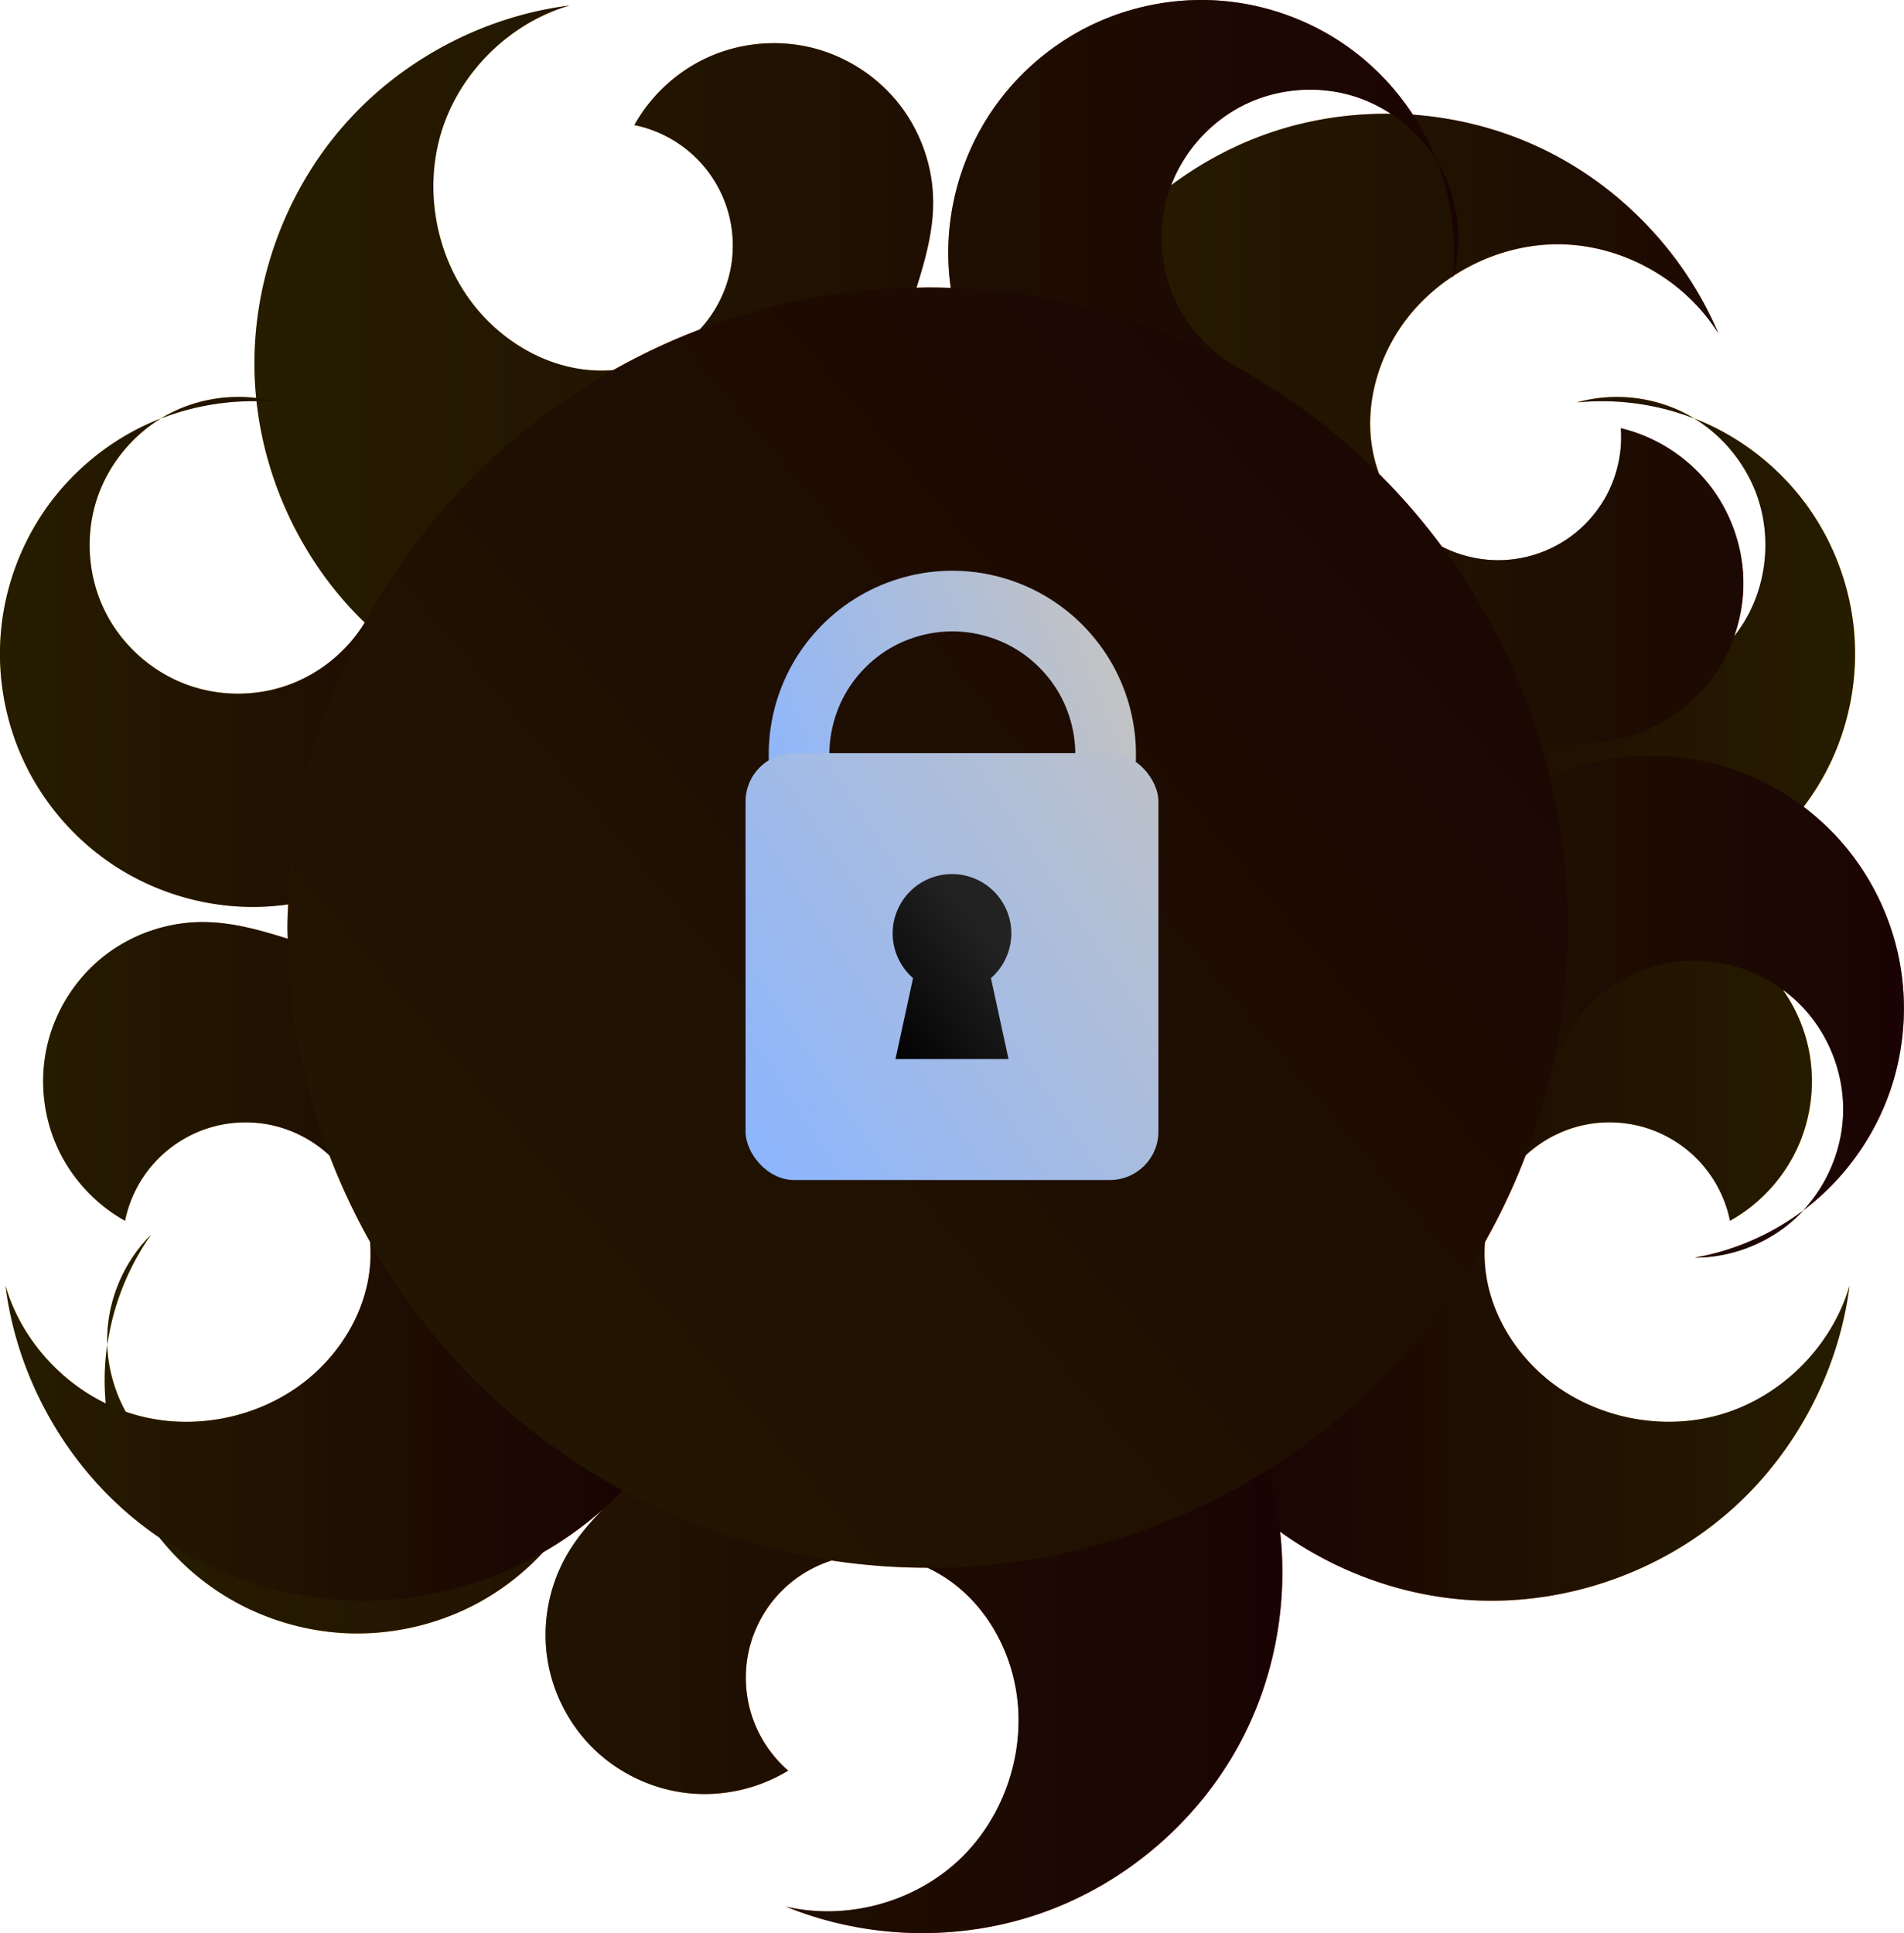 <?xml version="1.0" encoding="UTF-8" standalone="no"?>
<!-- Created with Inkscape (http://www.inkscape.org/) -->

<svg
   width="99.371mm"
   height="100.889mm"
   viewBox="0 0 99.371 100.889"
   version="1.1"
   id="svg5"
   sodipodi:docname="bossLock.svg"
   inkscape:version="1.2 (dc2aedaf03, 2022-05-15)"
   xmlns:inkscape="http://www.inkscape.org/namespaces/inkscape"
   xmlns:sodipodi="http://sodipodi.sourceforge.net/DTD/sodipodi-0.dtd"
   xmlns:xlink="http://www.w3.org/1999/xlink"
   xmlns="http://www.w3.org/2000/svg"
   xmlns:svg="http://www.w3.org/2000/svg">
  <sodipodi:namedview
     id="namedview7"
     pagecolor="#505050"
     bordercolor="#ffffff"
     borderopacity="1"
     inkscape:showpageshadow="0"
     inkscape:pageopacity="0"
     inkscape:pagecheckerboard="1"
     inkscape:deskcolor="#505050"
     inkscape:document-units="mm"
     showgrid="false"
     inkscape:zoom="0.4204826"
     inkscape:cx="231.87642"
     inkscape:cy="409.05378"
     inkscape:window-width="1280"
     inkscape:window-height="944"
     inkscape:window-x="0"
     inkscape:window-y="44"
     inkscape:window-maximized="1"
     inkscape:current-layer="layer1" />
  <defs
     id="defs2">
    <linearGradient
       inkscape:collect="always"
       id="linearGradient8620">
      <stop
         style="stop-color:#010101;stop-opacity:1;"
         offset="0"
         id="stop8616" />
      <stop
         style="stop-color:#222222;stop-opacity:1;"
         offset="1"
         id="stop8618" />
    </linearGradient>
    <linearGradient
       inkscape:collect="always"
       id="linearGradient8556">
      <stop
         style="stop-color:#8bb5ff;stop-opacity:1;"
         offset="0"
         id="stop8552" />
      <stop
         style="stop-color:#c3c3c3;stop-opacity:1;"
         offset="1"
         id="stop8554" />
    </linearGradient>
    <inkscape:path-effect
       effect="spiro"
       id="path-effect8493"
       is_visible="true"
       lpeversion="1" />
    <inkscape:path-effect
       effect="spiro"
       id="path-effect8302"
       is_visible="true"
       lpeversion="1" />
    <inkscape:path-effect
       effect="spiro"
       id="path-effect8298"
       is_visible="true"
       lpeversion="1" />
    <inkscape:path-effect
       effect="spiro"
       id="path-effect8294"
       is_visible="true"
       lpeversion="1" />
    <inkscape:path-effect
       effect="spiro"
       id="path-effect8290"
       is_visible="true"
       lpeversion="1" />
    <inkscape:path-effect
       effect="spiro"
       id="path-effect8286"
       is_visible="true"
       lpeversion="1" />
    <inkscape:path-effect
       effect="spiro"
       id="path-effect8187"
       is_visible="true"
       lpeversion="1" />
    <inkscape:path-effect
       effect="spiro"
       id="path-effect8183"
       is_visible="true"
       lpeversion="1" />
    <inkscape:path-effect
       effect="spiro"
       id="path-effect8179"
       is_visible="true"
       lpeversion="1" />
    <inkscape:path-effect
       effect="spiro"
       id="path-effect8175"
       is_visible="true"
       lpeversion="1" />
    <inkscape:path-effect
       effect="spiro"
       id="path-effect8171"
       is_visible="true"
       lpeversion="1" />
    <inkscape:path-effect
       effect="spiro"
       id="path-effect8137"
       is_visible="true"
       lpeversion="1" />
    <inkscape:path-effect
       effect="spiro"
       id="path-effect8027"
       is_visible="true"
       lpeversion="1" />
    <inkscape:path-effect
       effect="spiro"
       id="path-effect8021"
       is_visible="true"
       lpeversion="1" />
    <inkscape:path-effect
       effect="spiro"
       id="path-effect8015"
       is_visible="true"
       lpeversion="1" />
    <inkscape:path-effect
       effect="spiro"
       id="path-effect8009"
       is_visible="true"
       lpeversion="1" />
    <inkscape:path-effect
       effect="spiro"
       id="path-effect8003"
       is_visible="true"
       lpeversion="1" />
    <inkscape:path-effect
       effect="spiro"
       id="path-effect7999"
       is_visible="true"
       lpeversion="1" />
    <inkscape:path-effect
       effect="spiro"
       id="path-effect6496"
       is_visible="true"
       lpeversion="1" />
    <inkscape:path-effect
       effect="spiro"
       id="path-effect6488"
       is_visible="true"
       lpeversion="1" />
    <inkscape:path-effect
       effect="powerstroke"
       id="path-effect6474"
       is_visible="true"
       lpeversion="1"
       offset_points="0,4.992"
       not_jump="false"
       sort_points="true"
       interpolator_type="CubicBezierJohan"
       interpolator_beta="0.2"
       start_linecap_type="zerowidth"
       linejoin_type="extrp_arc"
       miter_limit="4"
       scale_width="1"
       end_linecap_type="zerowidth" />
    <inkscape:path-effect
       effect="spiro"
       id="path-effect6472"
       is_visible="true"
       lpeversion="1" />
    <linearGradient
       inkscape:collect="always"
       id="linearGradient6458">
      <stop
         style="stop-color:#ffc000;stop-opacity:1;"
         offset="0"
         id="stop6454" />
      <stop
         style="stop-color:#ac1a16;stop-opacity:1;"
         offset="1"
         id="stop6456" />
    </linearGradient>
    <inkscape:path-effect
       effect="spiro"
       id="path-effect1072"
       is_visible="true"
       lpeversion="1" />
    <filter
       style="color-interpolation-filters:sRGB"
       inkscape:label="Drop Shadow"
       id="filter6436"
       x="-0.81"
       y="-0.931"
       width="2.62"
       height="2.861">
      <feFlood
         flood-opacity="0.243"
         flood-color="rgb(0,0,0)"
         result="flood"
         id="feFlood6426" />
      <feComposite
         in="flood"
         in2="SourceGraphic"
         operator="out"
         result="composite1"
         id="feComposite6428" />
      <feGaussianBlur
         in="composite1"
         stdDeviation="6.971"
         result="blur"
         id="feGaussianBlur6430" />
      <feOffset
         dx="0"
         dy="0"
         result="offset"
         id="feOffset6432" />
      <feComposite
         in="offset"
         in2="SourceGraphic"
         operator="atop"
         result="composite2"
         id="feComposite6434" />
    </filter>
    <linearGradient
       inkscape:collect="always"
       xlink:href="#linearGradient6458"
       id="linearGradient8189"
       gradientUnits="userSpaceOnUse"
       gradientTransform="matrix(0.928,0,0,0.928,65.753,-84.579)"
       x1="50.097"
       y1="194.872"
       x2="146.714"
       y2="113.595" />
    <linearGradient
       inkscape:collect="always"
       xlink:href="#linearGradient6458"
       id="linearGradient8191"
       gradientUnits="userSpaceOnUse"
       x1="56.588"
       y1="56.97"
       x2="89.085"
       y2="56.97"
       gradientTransform="translate(58.208)" />
    <linearGradient
       inkscape:collect="always"
       xlink:href="#linearGradient6458"
       id="linearGradient8193"
       gradientUnits="userSpaceOnUse"
       x1="62.053"
       y1="87.502"
       x2="123.519"
       y2="87.502"
       gradientTransform="translate(58.208)" />
    <linearGradient
       inkscape:collect="always"
       xlink:href="#linearGradient6458"
       id="linearGradient8195"
       gradientUnits="userSpaceOnUse"
       x1="69.868"
       y1="21.086"
       x2="132.693"
       y2="21.086"
       gradientTransform="translate(58.208)" />
    <linearGradient
       inkscape:collect="always"
       xlink:href="#linearGradient6458"
       id="linearGradient8197"
       gradientUnits="userSpaceOnUse"
       x1="112.379"
       y1="40.624"
       x2="155.959"
       y2="40.624"
       gradientTransform="translate(58.208)" />
    <linearGradient
       inkscape:collect="always"
       xlink:href="#linearGradient6458"
       id="linearGradient8199"
       gradientUnits="userSpaceOnUse"
       gradientTransform="matrix(-1,0,0,1,268.208,0)"
       x1="56.588"
       y1="56.97"
       x2="89.085"
       y2="56.97" />
    <filter
       style="color-interpolation-filters:sRGB"
       inkscape:label="Drop Shadow"
       id="filter8614"
       x="-0.776"
       y="-0.751"
       width="2.553"
       height="2.502">
      <feFlood
         flood-opacity="0.416"
         flood-color="rgb(0,0,0)"
         result="flood"
         id="feFlood8604" />
      <feComposite
         in="flood"
         in2="SourceGraphic"
         operator="in"
         result="composite1"
         id="feComposite8606" />
      <feGaussianBlur
         in="composite1"
         stdDeviation="6.971"
         result="blur"
         id="feGaussianBlur8608" />
      <feOffset
         dx="0"
         dy="0"
         result="offset"
         id="feOffset8610" />
      <feComposite
         in="SourceGraphic"
         in2="offset"
         operator="over"
         result="composite2"
         id="feComposite8612" />
    </filter>
    <filter
       style="color-interpolation-filters:sRGB"
       inkscape:label="Drop Shadow"
       id="filter8646"
       x="-2.701"
       y="-1.733"
       width="6.403"
       height="4.465">
      <feFlood
         flood-opacity="0.416"
         flood-color="rgb(0,0,0)"
         result="flood"
         id="feFlood8636" />
      <feComposite
         in="flood"
         in2="SourceGraphic"
         operator="out"
         result="composite1"
         id="feComposite8638" />
      <feGaussianBlur
         in="composite1"
         stdDeviation="6.971"
         result="blur"
         id="feGaussianBlur8640" />
      <feOffset
         dx="0"
         dy="0"
         result="offset"
         id="feOffset8642" />
      <feComposite
         in="offset"
         in2="SourceGraphic"
         operator="atop"
         result="composite2"
         id="feComposite8644" />
    </filter>
    <linearGradient
       inkscape:collect="always"
       xlink:href="#linearGradient8620"
       id="linearGradient8666"
       gradientUnits="userSpaceOnUse"
       gradientTransform="translate(-56.935,-93.218)"
       x1="218.32"
       y1="153.328"
       x2="224.513"
       y2="148.5" />
    <linearGradient
       inkscape:collect="always"
       xlink:href="#linearGradient8556"
       id="linearGradient8668"
       gradientUnits="userSpaceOnUse"
       gradientTransform="translate(-56.935,-93.218)"
       x1="210.643"
       y1="159.638"
       x2="238.608"
       y2="141.04" />
    <linearGradient
       inkscape:collect="always"
       xlink:href="#linearGradient8556"
       id="linearGradient8670"
       gradientUnits="userSpaceOnUse"
       gradientTransform="translate(-56.935,-93.218)"
       x1="211.852"
       y1="142.419"
       x2="231.021"
       y2="135.13" />
  </defs>
  <g
     inkscape:label="Camada 1"
     inkscape:groupmode="layer"
     id="layer1"
     transform="translate(-114.796,-4.838)">
    <g
       id="g8701">
      <path
         style="fill:url(#linearGradient8199);fill-opacity:1;stroke:none;stroke-width:0.265px;stroke-linecap:butt;stroke-linejoin:miter;stroke-opacity:1"
         d="m 179.123,82.624 c 3.313,3.438 7.977,5.539 12.747,5.741 4.77,0.203 9.595,-1.494 13.188,-4.639 3.424,-2.997 5.7,-7.274 6.273,-11.788 -0.917,3.133 -3.483,5.732 -6.604,6.687 -3.121,0.956 -6.703,0.239 -9.216,-1.843 -1.699,-1.408 -2.917,-3.435 -3.18,-5.627 -0.131,-1.096 -0.026,-2.222 0.33,-3.266 0.356,-1.045 0.964,-2.005 1.772,-2.757 0.83,-0.772 1.868,-1.318 2.974,-1.565 1.106,-0.247 2.278,-0.193 3.357,0.153 1.079,0.346 2.063,0.985 2.82,1.829 0.756,0.844 1.283,1.893 1.508,3.004 1.597,-0.887 2.886,-2.316 3.606,-3.995 0.72,-1.679 0.865,-3.598 0.407,-5.366 -0.458,-1.768 -1.518,-3.375 -2.963,-4.493 -1.445,-1.118 -3.266,-1.74 -5.092,-1.74 -2.142,2.2e-4 -4.185,0.819 -6.237,1.431 -1.026,0.306 -2.074,0.564 -3.142,0.641 -1.068,0.078 -2.163,-0.03 -3.155,-0.433 -0.864,-0.351 -1.638,-0.924 -2.225,-1.649 -0.587,-0.725 -0.987,-1.601 -1.151,-2.519 -0.164,-0.919 -0.09,-1.878 0.21,-2.761 0.301,-0.883 0.829,-1.688 1.519,-2.316 1.164,2.107 2.915,3.884 5.005,5.078 2.089,1.194 4.51,1.801 6.916,1.734 2.406,-0.067 4.789,-0.808 6.809,-2.116 2.02,-1.308 3.67,-3.181 4.715,-5.349 1.012,-2.101 1.454,-4.474 1.265,-6.799 -0.189,-2.325 -1.008,-4.595 -2.346,-6.505 -1.338,-1.91 -3.193,-3.455 -5.314,-4.426 -2.121,-0.971 -4.502,-1.366 -6.822,-1.132 1.906,-0.537 4.017,-0.307 5.762,0.629 1.745,0.936 3.106,2.566 3.714,4.451 0.608,1.885 0.456,4.003 -0.414,5.782 -0.87,1.779 -2.448,3.199 -4.309,3.877 -1.665,0.606 -3.54,0.618 -5.213,0.032 -1.673,-0.586 -3.131,-1.765 -4.053,-3.278"
         id="path8157"
         inkscape:transform-center-x="-32.163609"
         inkscape:transform-center-y="3.7196874"
         inkscape:original-d="m 179.12347,82.624482 c 8.64532,0.367703 17.29029,0.735303 25.9349,1.102782 8.6446,0.367482 6.27314,-11.788056 6.27314,-11.788056 0,0 -10.54678,3.229408 -15.82071,4.843961 -5.27393,1.614547 -0.71862,-7.766417 -1.07848,-11.649783 -0.35985,-3.883367 10.65979,3.421255 10.65979,3.421255 0,0 -2.69482,-10.395347 -4.04276,-15.59317 -1.34794,-5.197835 -8.35602,1.093233 -12.53457,1.639687 -4.17854,0.546463 -1.64658,-9.24572 -1.64658,-9.24572 0,0 15.63009,-0.434581 23.44459,-0.652026 7.81452,-0.217457 -13.21726,-18.861554 -13.21726,-18.861554 0,0 3.16922,9.825607 4.7533,14.738246 1.58408,4.912632 -6.17698,-2.163401 -9.26601,-3.245257"
         inkscape:path-effect="#path-effect8171" />
      <path
         style="fill:url(#linearGradient8197);fill-opacity:1;stroke:none;stroke-width:0.265px;stroke-linecap:butt;stroke-linejoin:miter;stroke-opacity:1"
         d="m 170.587,20.666 c 2.26,-4.206 6.182,-7.489 10.719,-8.974 4.538,-1.485 9.642,-1.156 13.951,0.9 4.107,1.959 7.455,5.462 9.227,9.653 -1.73,-2.768 -4.903,-4.576 -8.167,-4.652 -3.263,-0.076 -6.518,1.582 -8.374,4.267 -1.255,1.815 -1.879,4.096 -1.54,6.277 0.17,1.09 0.576,2.146 1.201,3.055 0.625,0.909 1.47,1.67 2.451,2.175 1.008,0.519 2.155,0.764 3.287,0.702 1.132,-0.062 2.246,-0.43 3.191,-1.055 0.945,-0.625 1.72,-1.506 2.22,-2.524 0.5,-1.017 0.723,-2.169 0.64,-3.3 1.777,0.423 3.405,1.449 4.552,2.871 1.147,1.422 1.806,3.23 1.842,5.056 0.037,1.826 -0.549,3.659 -1.637,5.126 -1.089,1.467 -2.674,2.558 -4.432,3.052 -2.062,0.579 -4.25,0.343 -6.392,0.309 -1.071,-0.017 -2.149,0.018 -3.198,0.232 -1.049,0.214 -2.074,0.614 -2.921,1.27 -0.737,0.572 -1.327,1.333 -1.696,2.189 -0.369,0.857 -0.517,1.808 -0.427,2.736 0.091,0.929 0.421,1.833 0.949,2.602 0.528,0.769 1.254,1.401 2.088,1.819 0.551,-2.343 1.756,-4.528 3.445,-6.242 1.689,-1.715 3.855,-2.954 6.189,-3.54 2.334,-0.586 4.829,-0.518 7.127,0.196 2.298,0.713 4.394,2.07 5.986,3.874 1.543,1.749 2.61,3.914 3.056,6.203 0.447,2.289 0.272,4.696 -0.5,6.897 -0.772,2.201 -2.14,4.19 -3.919,5.698 -1.779,1.508 -3.965,2.532 -6.262,2.934 1.98,0.002 3.95,-0.791 5.378,-2.163 1.427,-1.373 2.296,-3.31 2.372,-5.289 0.076,-1.979 -0.643,-3.977 -1.962,-5.455 -1.319,-1.478 -3.222,-2.418 -5.197,-2.567 -1.767,-0.134 -3.575,0.362 -5.027,1.378 -1.452,1.016 -2.537,2.545 -3.016,4.251"
         id="path8159"
         inkscape:transform-center-x="-29.169008"
         inkscape:transform-center-y="-12.626264"
         inkscape:original-d="m 170.58738,20.666212 c 8.22381,-2.691791 16.44731,-5.383388 24.6705,-8.074769 8.22317,-2.6913837 9.22705,9.652573 9.22705,9.652573 0,0 -11.02714,-0.257134 -16.54117,-0.385415 -5.51405,-0.128265 1.40827,7.671409 2.11192,11.507407 0.70366,3.835998 9.33752,-6.17632 9.33752,-6.17632 0,0 0.21659,10.736776 0.3244,16.105459 0.10783,5.368683 -8.34033,1.207049 -12.51098,1.81088 -4.17064,0.603809 0.91491,9.346523 0.91491,9.346523 0,0 15.1653,-3.808154 22.74748,-5.711935 7.58218,-1.903774 -7.6245,21.732957 -7.6245,21.732957 0,0 0.39421,-10.316549 0.59084,-15.474519 0.19664,-5.157963 -5.36184,3.753129 -8.04325,5.62998"
         inkscape:path-effect="#path-effect8175" />
      <path
         style="fill:url(#linearGradient8195);fill-opacity:1;stroke:none;stroke-width:0.265px;stroke-linecap:butt;stroke-linejoin:miter;stroke-opacity:1"
         d="m 133.834,37.335 c -3.438,-3.313 -5.539,-7.977 -5.741,-12.747 -0.203,-4.77 1.494,-9.595 4.639,-13.188 2.997,-3.424 7.274,-5.7 11.788,-6.273 -3.133,0.917 -5.732,3.483 -6.687,6.604 -0.956,3.121 -0.239,6.703 1.843,9.216 1.408,1.699 3.435,2.917 5.627,3.18 1.096,0.131 2.222,0.026 3.266,-0.33 1.045,-0.356 2.005,-0.964 2.757,-1.772 0.772,-0.83 1.318,-1.868 1.565,-2.974 0.247,-1.106 0.193,-2.278 -0.153,-3.357 -0.346,-1.079 -0.985,-2.063 -1.829,-2.82 -0.844,-0.756 -1.893,-1.283 -3.004,-1.508 0.887,-1.597 2.316,-2.886 3.995,-3.606 1.679,-0.72 3.598,-0.865 5.366,-0.407 1.768,0.458 3.375,1.518 4.493,2.963 1.118,1.445 1.74,3.266 1.74,5.092 -2.2e-4,2.142 -0.819,4.185 -1.431,6.237 -0.306,1.026 -0.564,2.074 -0.641,3.142 -0.078,1.068 0.03,2.163 0.433,3.155 0.351,0.864 0.924,1.638 1.649,2.225 0.725,0.587 1.601,0.987 2.519,1.151 0.919,0.164 1.878,0.091 2.761,-0.21 0.883,-0.301 1.688,-0.829 2.316,-1.519 -2.107,-1.164 -3.884,-2.915 -5.078,-5.005 -1.194,-2.089 -1.801,-4.51 -1.734,-6.916 0.067,-2.406 0.808,-4.789 2.116,-6.809 1.308,-2.02 3.181,-3.67 5.349,-4.715 2.101,-1.012 4.474,-1.454 6.799,-1.265 2.325,0.189 4.595,1.008 6.505,2.346 1.91,1.338 3.455,3.193 4.426,5.314 0.971,2.121 1.366,4.502 1.132,6.822 0.537,-1.906 0.307,-4.017 -0.629,-5.762 -0.936,-1.745 -2.566,-3.106 -4.451,-3.714 -1.885,-0.608 -4.003,-0.456 -5.782,0.414 -1.779,0.87 -3.199,2.448 -3.877,4.309 -0.606,1.665 -0.618,3.54 -0.032,5.213 0.586,1.673 1.765,3.131 3.277,4.053"
         id="path8161"
         inkscape:transform-center-x="3.7197058"
         inkscape:transform-center-y="-32.163609"
         inkscape:original-d="m 133.83381,37.334859 c -0.36771,-8.645321 -0.73531,-17.29029 -1.10279,-25.934904 -0.36749,-8.6446002 11.78806,-6.2731437 11.78806,-6.2731437 0,0 -3.22941,10.5467887 -4.84396,15.8207147 -1.61454,5.273932 7.76642,0.71862 11.64979,1.078471 3.88337,0.359853 -3.42126,-10.659788 -3.42126,-10.659788 0,0 10.39535,2.694814 15.59318,4.042758 5.19783,1.34794 -1.09323,8.356016 -1.63968,12.534569 -0.54647,4.178542 9.24572,1.646573 9.24572,1.646573 0,0 0.43457,-15.630089 0.65201,-23.4445925 0.21745,-7.8145135 18.86156,13.2172595 18.86156,13.2172595 0,0 -9.82561,-3.169223 -14.73825,-4.753297 -4.91263,-1.584082 2.16341,6.176976 3.24526,9.266007"
         inkscape:path-effect="#path-effect8179" />
      <path
         style="fill:url(#linearGradient8193);fill-opacity:1;stroke:none;stroke-width:0.265px;stroke-linecap:butt;stroke-linejoin:miter;stroke-opacity:1"
         d="m 180.958,81.554 c 1.364,4.576 0.9,9.669 -1.27,13.922 -2.169,4.253 -6.02,7.62 -10.525,9.202 -4.293,1.508 -9.137,1.386 -13.349,-0.335 3.179,0.743 6.704,-0.214 9.071,-2.462 2.367,-2.248 3.505,-5.718 2.928,-8.931 -0.39,-2.172 -1.556,-4.229 -3.335,-5.536 -0.889,-0.653 -1.922,-1.115 -3.006,-1.319 -1.085,-0.204 -2.22,-0.147 -3.272,0.187 -1.08,0.343 -2.066,0.978 -2.825,1.82 -0.759,0.842 -1.289,1.889 -1.518,2.999 -0.229,1.11 -0.157,2.281 0.206,3.355 0.363,1.074 1.017,2.048 1.873,2.79 -1.558,0.954 -3.436,1.374 -5.252,1.175 -1.816,-0.199 -3.558,-1.016 -4.872,-2.285 -1.314,-1.269 -2.192,-2.981 -2.455,-4.789 -0.263,-1.808 0.091,-3.699 0.99,-5.29 1.054,-1.865 2.771,-3.241 4.314,-4.727 0.771,-0.743 1.511,-1.528 2.104,-2.42 0.593,-0.892 1.038,-1.898 1.175,-2.96 0.12,-0.925 7.7e-4,-1.88 -0.342,-2.748 -0.343,-0.868 -0.908,-1.647 -1.628,-2.241 -0.719,-0.594 -1.591,-1.003 -2.508,-1.175 -0.917,-0.173 -1.877,-0.109 -2.763,0.183 1.262,2.049 1.948,4.449 1.96,6.855 0.012,2.407 -0.65,4.813 -1.891,6.875 -1.241,2.062 -3.058,3.773 -5.191,4.888 -2.133,1.115 -4.574,1.631 -6.976,1.475 -2.327,-0.152 -4.611,-0.934 -6.542,-2.242 -1.931,-1.308 -3.505,-3.138 -4.51,-5.242 -1.005,-2.105 -1.438,-4.479 -1.24,-6.803 0.197,-2.324 1.024,-4.591 2.37,-6.497 -1.405,1.395 -2.243,3.347 -2.287,5.327 -0.044,1.98 0.707,3.966 2.049,5.422 1.342,1.456 3.261,2.366 5.238,2.483 1.977,0.118 3.99,-0.558 5.495,-1.845 1.347,-1.152 2.279,-2.778 2.592,-4.523 0.313,-1.744 0.003,-3.594 -0.86,-5.141"
         id="path8163"
         inkscape:transform-center-x="12.213809"
         inkscape:transform-center-y="34.251722"
         inkscape:original-d="m 180.95768,81.55393 c -3.93166,7.708362 -7.86323,15.416367 -11.79474,23.124 -3.93149,7.70763 -13.34908,-0.33538 -13.34908,-0.33538 0,0 7.99883,-7.594899 11.99838,-11.392885 3.99954,-3.797995 -6.40884,-4.445279 -9.61313,-6.668466 -3.20429,-2.22319 -2.26364,10.964125 -2.26364,10.964125 0,0 -7.72596,-7.458886 -11.5888,-11.18887 -3.86286,-3.729985 5.06142,-6.737963 7.59226,-10.107501 2.53084,-3.369523 -7.2405,-5.980782 -7.2405,-5.980782 0,0 -8.06536,13.395465 -12.09791,20.09265 -4.03257,6.69719 -9.92252,-20.784562 -9.92252,-20.784562 0,0 6.99656,7.591753 10.49496,11.387079 3.49839,3.795332 1.15419,-6.442296 1.73142,-9.663994"
         inkscape:path-effect="#path-effect8183" />
      <path
         style="fill:url(#linearGradient8191);fill-opacity:1;stroke:none;stroke-width:0.265px;stroke-linecap:butt;stroke-linejoin:miter;stroke-opacity:1"
         d="m 147.293,82.624 c -3.313,3.438 -7.977,5.539 -12.747,5.741 -4.77,0.203 -9.595,-1.494 -13.188,-4.639 -3.424,-2.997 -5.7,-7.274 -6.273,-11.788 0.917,3.133 3.483,5.732 6.604,6.687 3.121,0.956 6.703,0.239 9.216,-1.843 1.699,-1.408 2.917,-3.435 3.18,-5.627 0.131,-1.096 0.026,-2.222 -0.33,-3.266 -0.356,-1.045 -0.964,-2.005 -1.772,-2.757 -0.83,-0.772 -1.868,-1.318 -2.974,-1.565 -1.106,-0.247 -2.278,-0.193 -3.357,0.153 -1.079,0.346 -2.063,0.985 -2.82,1.829 -0.756,0.844 -1.283,1.893 -1.508,3.004 -1.597,-0.887 -2.886,-2.316 -3.606,-3.995 -0.72,-1.679 -0.865,-3.598 -0.407,-5.366 0.458,-1.768 1.518,-3.375 2.963,-4.493 1.445,-1.118 3.266,-1.74 5.092,-1.74 2.142,2.21e-4 4.185,0.819 6.237,1.431 1.026,0.306 2.074,0.564 3.142,0.641 1.068,0.078 2.163,-0.03 3.155,-0.433 0.864,-0.351 1.638,-0.924 2.225,-1.649 0.587,-0.725 0.987,-1.601 1.151,-2.519 0.164,-0.919 0.09,-1.878 -0.21,-2.761 -0.301,-0.883 -0.829,-1.688 -1.519,-2.316 -1.164,2.107 -2.915,3.884 -5.005,5.078 -2.089,1.194 -4.51,1.801 -6.916,1.734 -2.406,-0.067 -4.789,-0.808 -6.809,-2.116 -2.02,-1.308 -3.67,-3.181 -4.715,-5.349 -1.012,-2.101 -1.454,-4.474 -1.265,-6.799 0.189,-2.325 1.008,-4.595 2.346,-6.505 1.338,-1.91 3.193,-3.455 5.314,-4.426 2.121,-0.971 4.502,-1.366 6.822,-1.132 -1.906,-0.537 -4.017,-0.307 -5.762,0.629 -1.745,0.936 -3.106,2.566 -3.714,4.451 -0.608,1.885 -0.456,4.003 0.414,5.782 0.87,1.779 2.448,3.199 4.309,3.877 1.665,0.606 3.54,0.618 5.213,0.032 1.673,-0.586 3.131,-1.765 4.053,-3.278"
         id="path8165"
         inkscape:transform-center-x="32.163613"
         inkscape:transform-center-y="3.7196875"
         inkscape:original-d="m 147.29317,82.624482 c -8.64532,0.367703 -17.29029,0.735303 -25.9349,1.102782 -8.6446,0.367482 -6.27314,-11.788056 -6.27314,-11.788056 0,0 10.54679,3.229408 15.82071,4.843961 5.27394,1.614547 0.71863,-7.766417 1.07848,-11.649783 0.35985,-3.883367 -10.65979,3.421255 -10.65979,3.421255 0,0 2.69482,-10.395347 4.04277,-15.59317 1.34794,-5.197835 8.35601,1.093233 12.53456,1.639687 4.17854,0.546463 1.64658,-9.24572 1.64658,-9.24572 0,0 -15.63009,-0.434581 -23.44459,-0.652026 -7.81452,-0.217457 13.21727,-18.861554 13.21727,-18.861554 0,0 -3.16923,9.825607 -4.75331,14.738246 -1.58408,4.912632 6.17698,-2.163401 9.26601,-3.245257"
         inkscape:path-effect="#path-effect8187" />
      <circle
         style="fill:url(#linearGradient8189);fill-opacity:1;stroke-width:2.382;stroke-linejoin:round"
         id="circle8167"
         cx="163.208"
         cy="53.25"
         r="33.409" />
      <path
         id="path8272"
         style="opacity:0.85;fill:#000000;fill-opacity:1;stroke:none;stroke-width:0.265px;stroke-linecap:butt;stroke-linejoin:miter;stroke-opacity:1"
         inkscape:transform-center-x="-32.163609"
         inkscape:transform-center-y="3.7196874"
         d="m 177.68,4.839 c -2.04,-0.028 -4.087,0.421 -5.925,1.306 -2.168,1.045 -4.04,2.695 -5.349,4.715 -1.308,2.02 -2.049,4.403 -2.116,6.809 -0.02,0.734 0.023,1.469 0.126,2.196 a 33.409,33.409 0 0 0 -1.208,-0.024 33.409,33.409 0 0 0 -0.584,0.022 c 0.459,-1.461 0.873,-2.932 0.873,-4.454 1.9e-4,-1.827 -0.622,-3.647 -1.74,-5.092 -1.118,-1.445 -2.724,-2.504 -4.492,-2.963 -1.768,-0.458 -3.687,-0.313 -5.366,0.407 -1.679,0.72 -3.108,2.009 -3.995,3.605 1.111,0.226 2.159,0.752 3.003,1.508 0.844,0.756 1.483,1.74 1.829,2.819 0.346,1.079 0.4,2.251 0.153,3.357 -0.247,1.106 -0.793,2.145 -1.565,2.974 -0.006,0.006 -0.012,0.012 -0.018,0.018 a 33.409,33.409 0 0 0 -4.499,2.111 c -0.502,0.04 -1.007,0.032 -1.507,-0.028 -2.191,-0.263 -4.218,-1.481 -5.627,-3.18 -2.083,-2.514 -2.799,-6.095 -1.843,-9.216 0.956,-3.121 3.554,-5.688 6.687,-6.604 -4.514,0.573 -8.792,2.849 -11.788,6.273 -3.144,3.593 -4.841,8.418 -4.638,13.188 0.015,0.342 0.04,0.684 0.074,1.025 -1.575,-0.188 -3.208,0.107 -4.607,0.857 -0.124,0.066 -0.246,0.137 -0.366,0.211 1.585,-0.617 3.29,-0.925 4.99,-0.903 0.472,4.348 2.499,8.519 5.65,11.556 l 0.029,-0.009 a 33.409,33.409 0 0 0 -0.021,0.039 l -0.009,-0.03 c -0.923,1.513 -2.38,2.692 -4.053,3.278 -1.673,0.586 -3.547,0.574 -5.213,-0.033 -1.861,-0.678 -3.439,-2.098 -4.309,-3.877 -0.87,-1.779 -1.022,-3.897 -0.414,-5.782 0.565,-1.751 1.779,-3.281 3.348,-4.24 -0.234,0.091 -0.466,0.187 -0.694,0.292 -2.121,0.971 -3.975,2.516 -5.313,4.426 -1.338,1.91 -2.158,4.18 -2.347,6.505 -0.189,2.325 0.253,4.697 1.265,6.799 1.045,2.168 2.695,4.041 4.715,5.349 2.02,1.308 4.403,2.049 6.809,2.116 0.741,0.021 1.483,-0.023 2.217,-0.128 a 33.409,33.409 0 0 0 -0.045,1.21 33.409,33.409 0 0 0 0.022,0.584 c -1.461,-0.459 -2.932,-0.873 -4.453,-0.873 -1.827,-1.88e-4 -3.648,0.622 -5.093,1.739 -1.445,1.118 -2.504,2.725 -2.963,4.493 -0.458,1.768 -0.313,3.687 0.407,5.366 0.72,1.679 2.009,3.107 3.605,3.995 0.226,-1.111 0.752,-2.159 1.508,-3.003 0.756,-0.844 1.74,-1.483 2.819,-1.829 1.079,-0.346 2.251,-0.4 3.357,-0.153 1.106,0.247 2.145,0.793 2.974,1.565 0.006,0.006 0.012,0.012 0.018,0.018 a 33.409,33.409 0 0 0 2.112,4.498 c 0.04,0.502 0.032,1.008 -0.028,1.507 -0.263,2.191 -1.481,4.218 -3.18,5.627 -2.514,2.083 -6.095,2.799 -9.216,1.843 -0.111,-0.034 -0.22,-0.071 -0.33,-0.109 -0.586,-1.069 -0.923,-2.275 -0.965,-3.493 -0.036,0.248 -0.066,0.498 -0.087,0.748 -0.065,0.769 -0.06,1.543 0.01,2.311 -2.487,-1.211 -4.455,-3.485 -5.234,-6.145 0.573,4.514 2.849,8.791 6.274,11.788 0.559,0.489 1.148,0.944 1.762,1.362 0.834,1.051 1.827,1.977 2.938,2.73 1.931,1.308 4.214,2.09 6.542,2.242 2.401,0.157 4.843,-0.36 6.976,-1.475 1.337,-0.699 2.549,-1.632 3.573,-2.738 1.109,-0.637 2.154,-1.386 3.111,-2.234 -0.731,0.745 -1.402,1.536 -1.915,2.443 -0.898,1.59 -1.252,3.482 -0.99,5.29 0.263,1.808 1.141,3.521 2.455,4.789 1.314,1.269 3.056,2.086 4.872,2.285 1.816,0.199 3.694,-0.221 5.252,-1.175 -0.856,-0.743 -1.51,-1.717 -1.874,-2.791 -0.363,-1.074 -0.435,-2.244 -0.206,-3.354 0.229,-1.11 0.759,-2.157 1.518,-2.999 0.759,-0.842 1.745,-1.478 2.825,-1.821 6.8e-4,-2.15e-4 0.001,-3.02e-4 0.002,-5.16e-4 a 33.409,33.409 0 0 0 5,0.378 c 0.448,0.21 0.877,0.462 1.276,0.755 1.779,1.307 2.945,3.364 3.335,5.536 0.577,3.213 -0.561,6.683 -2.928,8.931 -2.367,2.248 -5.892,3.204 -9.071,2.461 4.212,1.721 9.056,1.843 13.349,0.335 4.505,-1.582 8.356,-4.948 10.525,-9.202 1.671,-3.275 2.329,-7.049 1.921,-10.7 2.979,2.151 6.588,3.433 10.261,3.589 4.77,0.203 9.595,-1.494 13.188,-4.638 3.424,-2.997 5.701,-7.274 6.274,-11.788 -0.917,3.133 -3.483,5.732 -6.605,6.687 -3.121,0.956 -6.702,0.239 -9.216,-1.843 -1.699,-1.408 -2.917,-3.435 -3.18,-5.627 -0.06,-0.5 -0.068,-1.006 -0.028,-1.507 a 33.409,33.409 0 0 0 2.111,-4.497 c 0.006,-0.006 0.013,-0.013 0.019,-0.019 0.83,-0.772 1.868,-1.318 2.974,-1.565 1.106,-0.247 2.278,-0.193 3.357,0.153 1.079,0.346 2.063,0.985 2.819,1.829 0.756,0.844 1.283,1.893 1.508,3.003 1.597,-0.887 2.886,-2.316 3.605,-3.995 0.72,-1.679 0.865,-3.598 0.407,-5.366 -0.25,-0.965 -0.68,-1.881 -1.253,-2.696 0.429,0.315 0.827,0.672 1.181,1.069 1.319,1.478 2.037,3.476 1.962,5.454 -0.07,1.839 -0.826,3.64 -2.078,4.988 0.201,-0.151 0.398,-0.307 0.59,-0.47 1.779,-1.508 3.147,-3.497 3.919,-5.698 0.772,-2.201 0.947,-4.608 0.5,-6.897 -0.447,-2.289 -1.513,-4.454 -3.056,-6.203 -0.582,-0.66 -1.233,-1.26 -1.935,-1.791 0.533,-0.701 0.997,-1.454 1.379,-2.247 1.012,-2.101 1.454,-4.474 1.265,-6.799 -0.189,-2.325 -1.008,-4.595 -2.347,-6.505 -1.338,-1.91 -3.193,-3.455 -5.313,-4.426 -0.228,-0.105 -0.46,-0.201 -0.694,-0.292 1.569,0.959 2.783,2.489 3.348,4.24 0.608,1.885 0.456,4.003 -0.414,5.782 -0.234,0.478 -0.52,0.93 -0.849,1.349 0.331,-0.94 0.498,-1.939 0.478,-2.935 -0.037,-1.826 -0.696,-3.634 -1.843,-5.056 -1.147,-1.422 -2.774,-2.449 -4.551,-2.871 0.083,1.13 -0.141,2.282 -0.64,3.3 -0.5,1.017 -1.274,1.899 -2.22,2.524 -0.945,0.625 -2.059,0.994 -3.191,1.055 -1.132,0.062 -2.279,-0.183 -3.287,-0.702 -0.001,-7.44e-4 -0.003,-0.002 -0.004,-0.003 a 33.409,33.409 0 0 0 -3.274,-3.787 c -0.171,-0.467 -0.298,-0.95 -0.374,-1.441 -0.339,-2.181 0.285,-4.461 1.54,-6.277 0.713,-1.031 1.634,-1.909 2.681,-2.597 -0.003,0.034 -0.005,0.068 -0.009,0.101 0.011,-0.038 0.019,-0.076 0.029,-0.114 1.674,-1.095 3.671,-1.703 5.673,-1.657 3.263,0.076 6.437,1.884 8.167,4.652 -1.772,-4.191 -5.12,-7.694 -9.227,-9.653 -2.104,-1.004 -4.397,-1.594 -6.722,-1.765 C 187.617,9.422 186.433,8.19 185.059,7.227 183.148,5.888 180.878,5.07 178.553,4.881 178.262,4.857 177.971,4.843 177.68,4.839 Z m 25.544,21.843 c -0.12,-0.073 -0.242,-0.144 -0.366,-0.211 -1.745,-0.936 -3.856,-1.166 -5.762,-0.629 2.071,-0.209 4.189,0.084 6.128,0.84 z m 5.693,41.327 c -1.662,1.251 -3.622,2.106 -5.672,2.465 1.98,0.002 3.951,-0.791 5.378,-2.164 0.101,-0.097 0.199,-0.198 0.294,-0.301 z m -88.521,7.016 c 0.296,-2.06 1.083,-4.048 2.283,-5.748 -1.405,1.395 -2.243,3.346 -2.287,5.326 -0.003,0.141 -0.001,0.282 0.004,0.422 z M 183.348,9.521 c 0.742,0.017 1.482,0.138 2.188,0.366 0.653,0.211 1.275,0.514 1.848,0.89 -2.059,-0.027 -4.121,0.275 -6.079,0.915 -1.935,0.633 -3.758,1.595 -5.388,2.814 0.692,-1.815 2.091,-3.352 3.836,-4.206 1.112,-0.544 2.356,-0.807 3.593,-0.779 z M 147.284,82.595 a 33.409,33.409 0 0 0 0.017,0.009 c -0.004,0.003 -0.007,0.007 -0.011,0.01 z" />
      <path
         style="color:#000000;fill:url(#linearGradient8670);fill-opacity:1"
         d="m 164.502,34.624 c -1.699,-3e-5 -3.378,0.456 -4.844,1.314 -1.466,0.858 -2.684,2.099 -3.516,3.58 -0.831,1.481 -1.256,3.167 -1.225,4.865 0.031,1.698 0.517,3.368 1.402,4.818 l 2.701,-1.648 c -0.587,-0.962 -0.917,-2.1 -0.938,-3.227 -0.021,-1.127 0.269,-2.277 0.82,-3.26 0.552,-0.983 1.381,-1.829 2.354,-2.398 0.973,-0.569 2.117,-0.879 3.244,-0.879 1.127,2e-5 2.27,0.309 3.242,0.879 0.973,0.57 1.804,1.416 2.355,2.398 0.552,0.983 0.841,2.133 0.82,3.26 -0.021,1.127 -0.352,2.265 -0.939,3.227 l 2.701,1.648 c 0.885,-1.45 1.371,-3.12 1.402,-4.818 0.031,-1.698 -0.393,-3.384 -1.225,-4.865 -0.831,-1.481 -2.05,-2.722 -3.516,-3.58 -1.466,-0.858 -3.143,-1.314 -4.842,-1.314 z"
         id="path8660" />
      <rect
         style="opacity:1;fill:url(#linearGradient8668);fill-opacity:1;stroke:none;stroke-width:2.431;stroke-linecap:round;stroke-linejoin:bevel;stroke-dasharray:none;filter:url(#filter8614)"
         id="rect8662"
         width="21.548"
         height="22.277"
         x="153.707"
         y="44.144"
         ry="2.53" />
      <path
         id="path8664"
         style="opacity:1;fill:url(#linearGradient8666);fill-opacity:1;stroke:none;stroke-width:7.054;stroke-linecap:round;stroke-linejoin:bevel;stroke-dasharray:none;filter:url(#filter8646)"
         d="m 164.482,50.455 a 3.097,3.097 0 0 0 -3.097,3.096 3.097,3.097 0 0 0 1.064,2.333 l -0.917,4.226 h 5.899 l -0.917,-4.226 a 3.097,3.097 0 0 0 1.064,-2.333 3.097,3.097 0 0 0 -3.096,-3.096 z" />
    </g>
  </g>
</svg>
